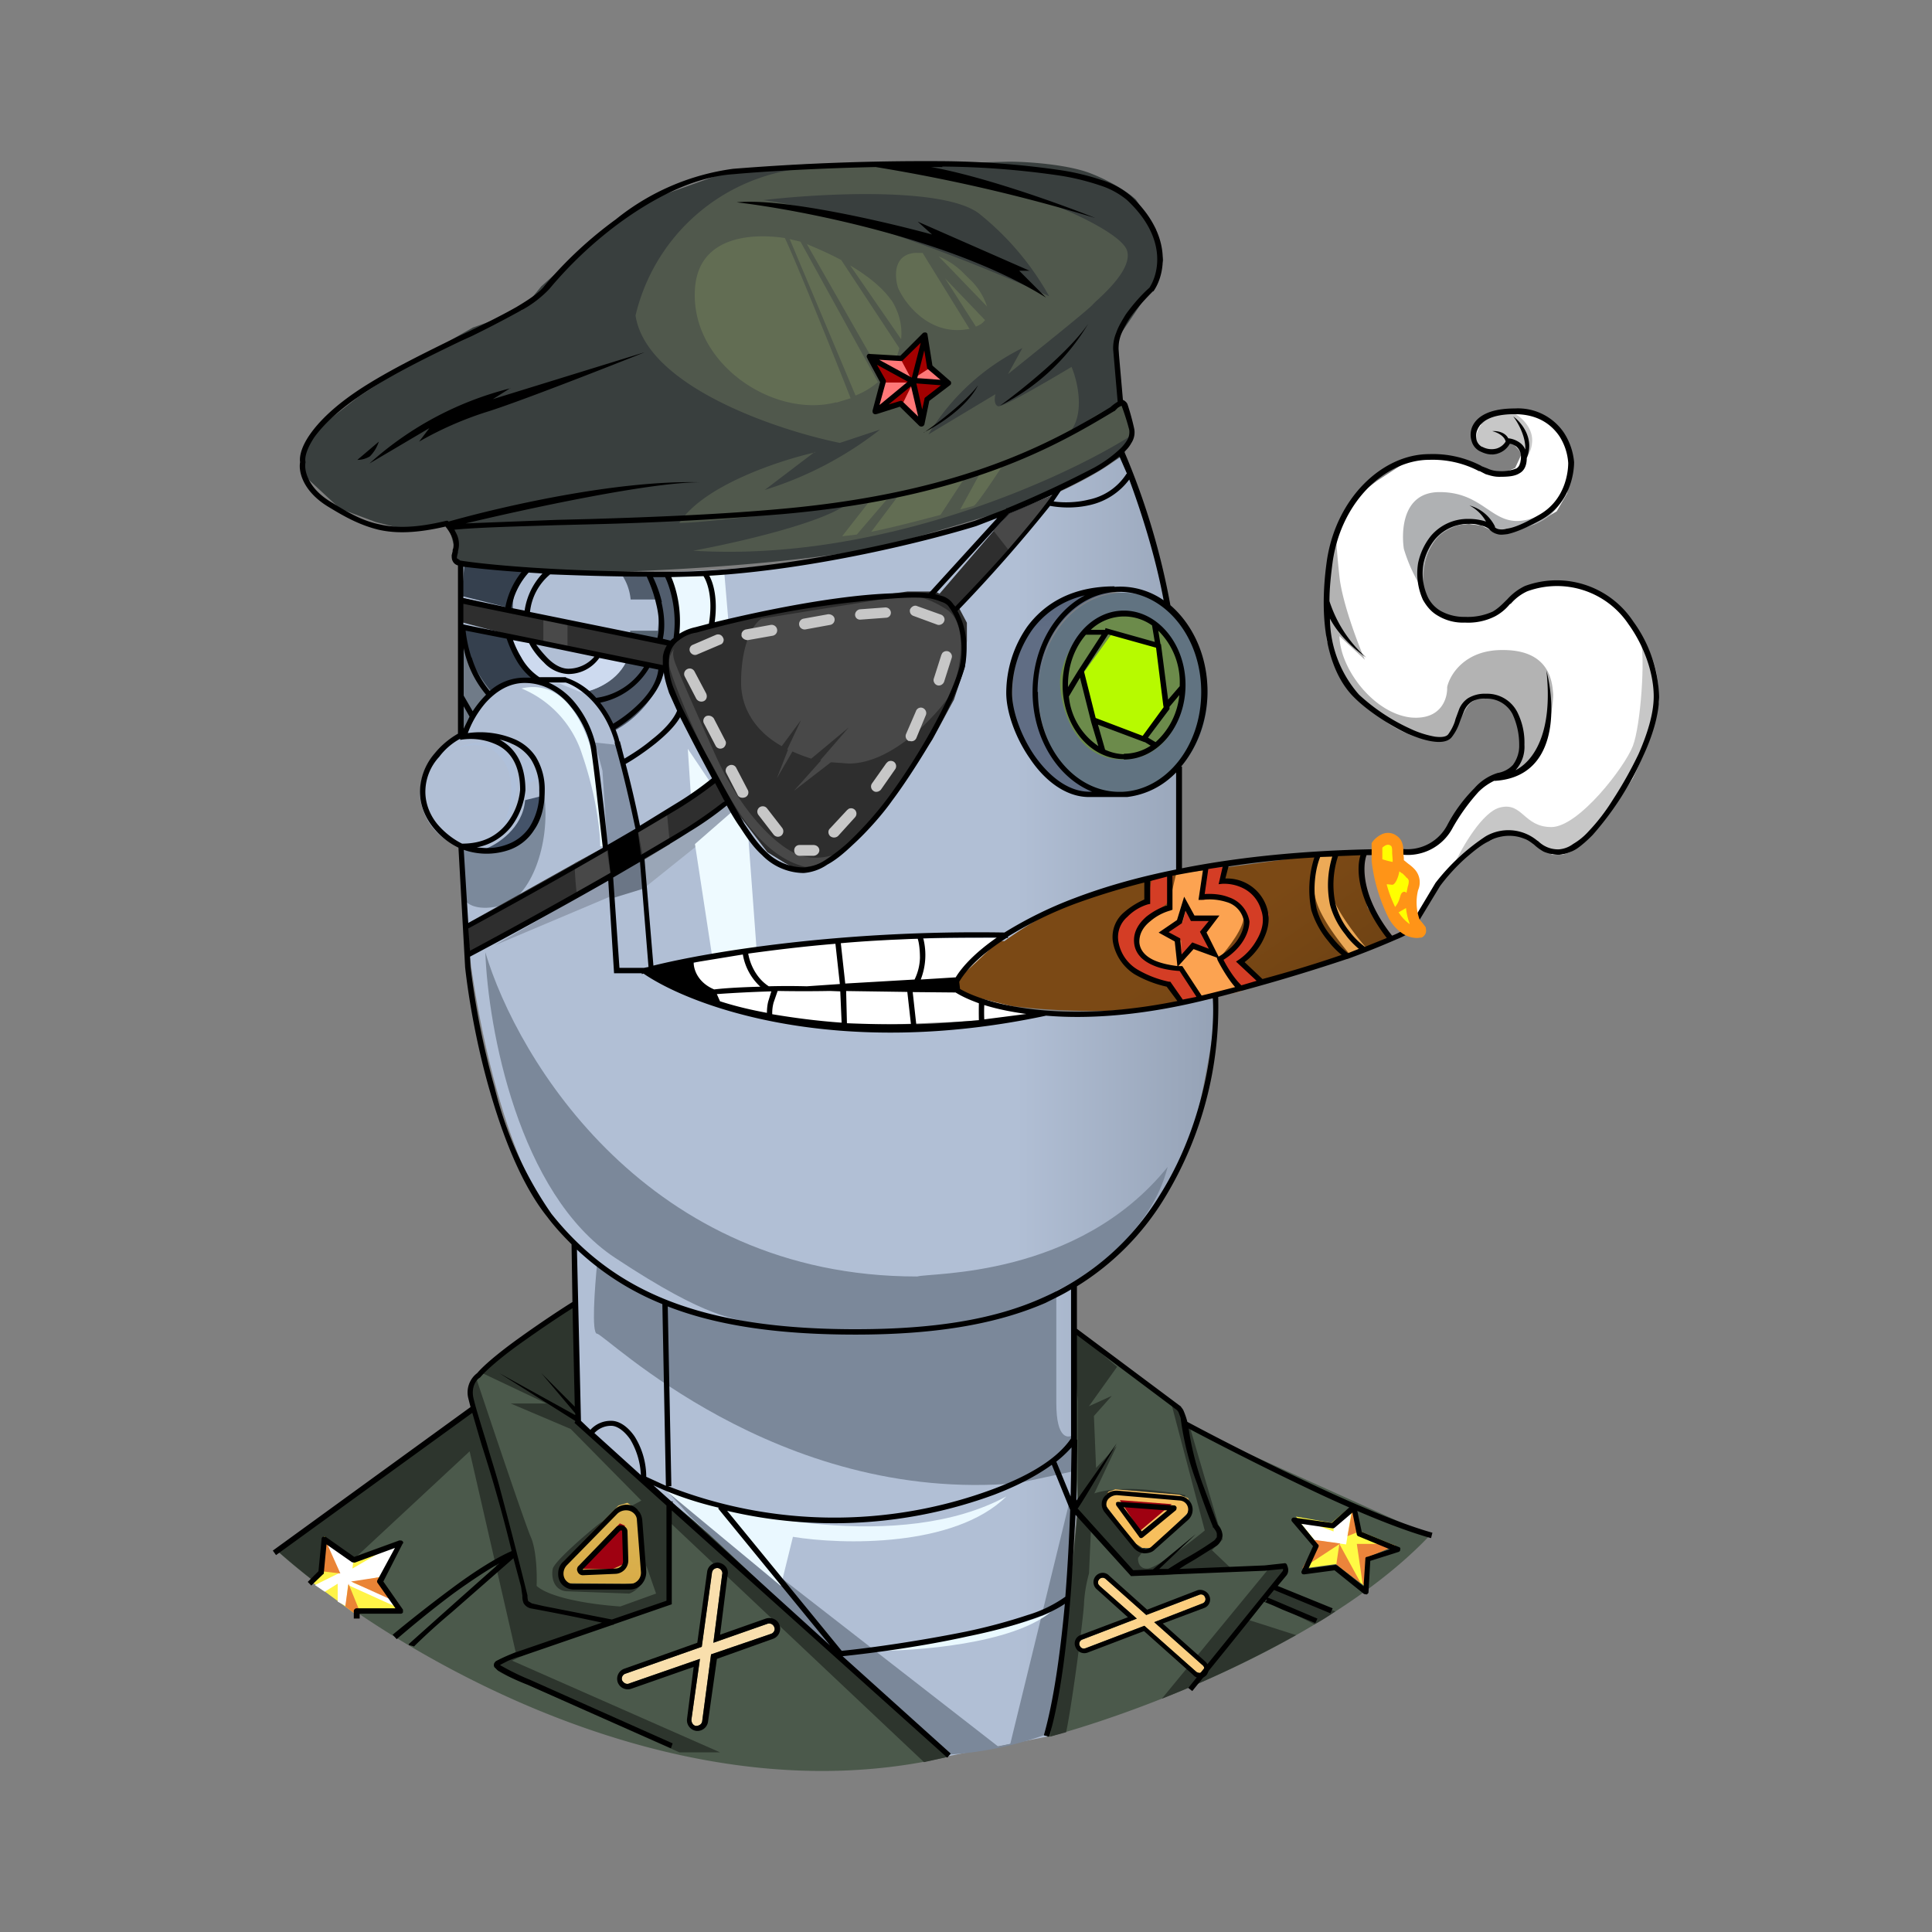 <svg xmlns="http://www.w3.org/2000/svg" width="24" height="24" fill="none" viewBox="0 0 24 24">
    <rect x="0" y="0" width="24" height="24" fill="#808080" stroke="none"/>
    <path fill="url(#RBLS__a)" d="M12.91 11.396c-.599.261-.999.778-1.021.8v.106c.083.044.316.139.6.183.35.056.944.089 1.427.067.484-.028 1.19-.178 1.84-.356a16 16 0 0 0 1.499-.533c.011-.011.022-.05-.061-.128a1.3 1.3 0 0 1-.283-.594.9.9 0 0 1 .044-.361h-.305c-.39.055-1.323.188-1.934.26-.76.09-1.2.295-1.805.556"/>
    <path fill="url(#RBLS__b)" d="m14.989 10.807-.378.045-.089.378-.216.11-.123.184-.055.206.089.222.244.072.2.028.078.128.167.244.516-.111-.2-.239-.066-.183c.1-.111.305-.373.294-.517-.005-.144-.172-.2-.255-.211h-.256z"/>
    <path fill="url(#RBLS__c)" d="m13.005 21.573-1.238.245-1.406-1.311L8.49 18.79 7.2 17.68v-.08l-.055-2.133c-.817-.7-1.222-2.788-1.328-3.75l-.056-1.183a.74.74 0 0 1-.544-.65c0-.472.322-.672.478-.722V8.135l.055-1.144c.761.111 2.772.244 4.733-.094 1.967-.334 3.111-.956 3.433-1.223l.378.928.239.972-.361-.183-.344-.039a1.21 1.21 0 0 0-1.278 1.222c0 .734.539 1.095.656 1.178.11.078.16.078.71.078.445 0 .667-.184.734-.278v1.278a4.76 4.76 0 0 0-2.172.86H11.01c-.911-.016-2.055.195-2.505.306.11.14.333.428.333.445 1.094.516 3.233.294 4.166.122.684.05 1.7-.095 2.117-.167-.011.256-.145.967-.211 1.289a3.8 3.8 0 0 1-1.217 2l-.36.244.05 2.761-.178 1.817z"/>
    <path fill="#4B594B" d="M3.445 19.268c1.333 1.189 4.866 3.366 8.333 2.555L8.85 19.09l-.833-.705-.822-.723-.04-1.477-.721.517-.545.422a.35.35 0 0 0 0 .35l-.761.572-1.678 1.222zm9.905-2.739v1.328l.039.889-.195 1.944-.183.889c1.055-.278 3.489-1.172 4.75-2.505l-2.995-1.35-.066-.156z"/>
    <path fill="#2D352D" d="m4.012 19.724 1.822-1.695.572 2.494c-.084.04-.25.134-.25.184 0 .055.166.122.25.155l2.033.906h.505l-2.583-1.139.384-.178 1.577-.555v-.984l3.156 2.978.3-.067-2.311-2.155-.85-.778-.595-.5-.827-.733-.034-1.328-.005-.139-.722.511-.456.35.811.384h-.444l.744.316.878.89-.511.277c-.19.15-.572.483-.59.572-.021.111.018.278.19.278l.76.028c.073-.023.223-.128.212-.35l.122.35-.444.16c-.267-.016-.85-.088-1.04-.255.006-.133 0-.439-.071-.605-.073-.167-.484-1.39-.678-1.972a.34.34 0 0 0-.072.166c0 .056.005.117.044.184l-.083.06a.5.5 0 0 1-.1.079l-.578.433-1.678 1.222c.156.139.345.294.556.456zm9.221.572.022-.156.128-1.305v-.056l.006-.033v-1.339l-.04-.433v-.445l.028.023.5.427-.35.49.284-.129-.222.25.027.645.256-.273-.278.59c.045-.017.195-.056.434-.056.233 0 .566.05.7.078l-.59.777c-.005.045.012.14.117.134.111-.006.522-.317.711-.473l-.41-1.555.144.111.066.156.017.01.406 1.39-.134.133.24.228-.84.083h-.36l-.54-.633-.027.61q-.05.18-.062.367c0 .123-.144 1.234-.222 1.606l-.2.055.078-.527.072-.356zm2.867.016a14 14 0 0 1-1.667.79l1.361-1.656.2.022-.2.239.794.311c-.083.055-.166.111-.26.16l-.612-.31-.222.25z"/>
    <path fill="#393F3E" d="M7.517 7.113c-1.067.028-1.667-.089-1.828-.155l-.077-.278-.04-.156-.533.056-.372-.095-.444-.166-.461-.428v-.3l.233-.305.456-.356.622-.405.8-.456.61-.217.24-.294.466-.417.44-.377.582-.334.712-.255.5-.095.61-.039h1.295l1.205-.033c.223 0 .723.033 1.011.144.29.112.5.262.567.328l.244.361.095.39-.095.277-.46.678v.788l.1.156.066.294-.106.228c-.222.145-.75.461-1.083.572a61 61 0 0 1-1.755.523c-.639.177-2.261.327-3.6.36z"/>
    <path fill="url(#RBLS__d)" d="m14.089 19.168-.378-.5v-.055l.061-.084.083-.028.795.067.11.044.023.084-.028.1-.278.266-.177.167h-.111l-.1-.066z"/>
    <path fill="url(#RBLS__e)" d="m7.683 18.701-.689.706-.038.15.077.111.728.005.156-.005.088-.15-.072-.75-.139-.1z"/>
    <path fill="#9F0111" d="m7.7 18.924-.483.51-.017.045.061.011h.35l.15-.066.017-.1-.017-.373z"/>
    <path fill="url(#RBLS__f)" d="M8.978 19.557a.07.07 0 0 0-.011-.05.07.07 0 0 0-.045-.028.07.07 0 0 0-.068.03l-.01.026-.127.922-.945.333a.065.065 0 0 0-.044.084c.017.033.056.055.089.038l.878-.305-.106.755c0 .04.022.073.056.078.039 0 .072-.022.077-.056l.111-.833.745-.255c.033-.011.055-.05.039-.084a.067.067 0 0 0-.089-.039l-.667.234.111-.856z"/>
    <path fill="#000" d="M8.928 19.412c.073.012.128.078.111.15l-.094.745.567-.2c.072-.022.15.01.172.083a.133.133 0 0 1-.078.167l-.7.25-.111.783a.133.133 0 0 1-.15.111.134.134 0 0 1-.111-.144l.083-.65-.777.272a.133.133 0 0 1-.167-.083.133.133 0 0 1 .083-.167l.906-.322.122-.878a.13.13 0 0 1 .097-.113.1.1 0 0 1 .053-.004zm-.21 1.045-.945.333a.065.065 0 0 0-.045.084c.017.033.056.055.09.038l.877-.305-.106.755c0 .04.023.073.056.078.039 0 .072-.022.078-.056l.11-.833.745-.255c.034-.011.056-.05.04-.084a.067.067 0 0 0-.089-.039l-.667.234.11-.856a.067.067 0 0 0-.055-.072.066.066 0 0 0-.072.056z"/>
    <path fill="url(#RBLS__g)" d="M13.444 20.368a.06.06 0 0 0-.037.05q0 .012.004.022a.06.06 0 0 0 .031.035.06.06 0 0 0 .047-.002l.727-.277.645.572a.07.07 0 0 0 .083 0 .055.055 0 0 0-.006-.083l-.6-.534.6-.233a.06.06 0 0 0 .032-.03.06.06 0 0 0 .002-.042l-.012-.021a.06.06 0 0 0-.066-.013l-.655.25-.5-.444a.06.06 0 0 0-.042-.019l-.023.005-.019.014a.06.06 0 0 0-.016.043q0 .012.007.022l.015.018.461.406z"/>
    <path fill="#000" d="M13.361 20.462a.11.11 0 0 1 .023-.126.1.1 0 0 1 .038-.024l.589-.222-.389-.35a.116.116 0 0 1 .026-.19.11.11 0 0 1 .13.023l.472.423.622-.24c.055-.021.128.012.15.067a.11.11 0 0 1 .002.089.11.11 0 0 1-.063.062l-.517.194.528.472c.05.044.056.111.017.167a.11.11 0 0 1-.167 0l-.611-.545-.7.267a.117.117 0 0 1-.15-.067m.855-.266.645.572a.07.07 0 0 0 .083 0 .055.055 0 0 0-.006-.083l-.6-.534.6-.233a.055.055 0 0 0 .033-.072l-.01-.021a.054.054 0 0 0-.066-.013l-.656.25-.5-.444a.06.06 0 0 0-.042-.019.06.06 0 0 0-.042.019l-.012.02a.06.06 0 0 0 .003.045l.015.018.461.406-.678.26a.056.056 0 0 0-.033.073l.012.02a.06.06 0 0 0 .043.02l.023-.006z"/>
    <path fill="#9F0111" d="m14.555 18.685-.644-.05.25.383z"/>
    <path fill="#7B889A" d="M11.389 15.857c-3.333 0-4.96-2.683-5.36-4.027.033.938.41 3 1.61 3.794 1.195.789 1.45.733 1.817.844-.489-.055-1.578-.294-2.039-.766-.028.288-.072.866 0 .866.095 0 2.222 2.122 5.228 1.856l.7-.15v-.456c-.073.056-.223.067-.223-.389v-1.394c.378-.172 1.178-.722 1.383-1.539-1.116 1.383-2.944 1.311-3.11 1.361z"/>
    <path fill="#7B889A" d="m12.4 21.696-4.194-3.261.366.4 2.039 1.916 1.178 1.045a4.4 4.4 0 0 0 1.222-.256c.222-.639.316-2.35.333-3.127l-.794 3.25z"/>
    <path fill="#EAF9FF" d="M10.833 20.507c.578-.072 1.822-.267 2.222-.484-.483.4-1.683.49-2.222.484"/>
    <path fill="#EAF8FF" d="M12.5 18.59c-1.31.706-3.366.245-4.227-.072L9.7 19.701l.15-.61c.611.1 2.006.133 2.65-.5"/>
    <path fill="#7B899B" d="M6.24 11.246c-.295.078-.428-.01-.462-.06l-.05-.667.411.055c.428-.022.59-.467.623-.683.077.589-.167 1.26-.523 1.355"/>
    <path fill="#AFC0DA" d="m5.522 9.385.023-.016c.194-.128.589-.278.794.044.211.333 0 .761-.139.928.111-.167.278-.661 0-.956-.205-.222-.51-.11-.655-.016zm1.034.35-.106-.278.14-.027c.027.039.071.189.088.255z"/>
    <path fill="#445369" d="m6.723 9.89-.2.05c-.028.35-.35.556-.512.612.64.033.74-.428.712-.667z"/>
    <path fill="#EBFAFF" d="M7.234 9.38a1.32 1.32 0 0 0-.756-.828c.822-.189 1.034 1.228 1.034 1.961h-.056c0-.156-.039-.6-.222-1.133"/>
    <path fill="#919CAF" d="m7.584 10.913-1.445.833 1.444-.61z"/>
    <path fill="#9AA6B7" d="m8.012 11.024-.034-.344c.295-.145.817-.556 1.039-.74l.117.184z"/>
    <path fill="#EEFAFF" d="m8.85 11.902-.217-1.417.484-.422.172.244.11 1.495-.555.1zm-.017-2.178-.25.167-.039-.589.284.422z"/>
    <path fill="#8593A8" d="m7.711 9.258-.322-.034.095.35.06.933.384-.2-.217-1.055z"/>
    <path fill="#6B7686" d="m7.59 11.163-.028-.244.388-.223.073.334z"/>
    <path fill="#566370" d="M8.19 7.835h-.362v.095l.34.055c.016 0 .021-.1.021-.15"/>
    <path fill="#4D5868" d="M7.778 8.213a.77.77 0 0 1-.51.383c.027 0 .277.25.36.484a1.3 1.3 0 0 0 .633-.772l-.166-.028z"/>
    <path fill="#515D6D" d="M7.834 7.447a.66.66 0 0 0-.128-.334h.61c.084.134.084.567.079.767l-.067.11h-.167l.04-.543z"/>
    <path fill="#CDDAEF" d="M6.64 8.419c-.168-.111-.273-.4-.3-.534l.3.078c.055.122.221.361.388.372s.322-.116.372-.183l.378.072c-.133.267-.428.361-.556.378l-.272-.111h-.205l-.111-.072z"/>
    <path fill="#EBF8FF" d="m8.989 7.085-.683.056.083.383v.378l.328-.111.333-.056-.055-.65z"/>
    <path fill="#50584C" d="M10.128 5.619c-.445.1-1.39.411-1.69.878.279 0 1.495-.15 2.067-.223-.344.24-1.405.478-1.894.567 2.317.144 4.583-.889 5.428-1.422.01-.089 0-.289-.084-.372-.089-.078-.51.216-.716.372.255-.211.155-.667.072-.861-.278.166-.856.505-.911.489s-.045-.111-.034-.15l-.833.5A2.83 2.83 0 0 1 12.7 4.324l-.178.323c.311-.25.956-.767 1.039-.85l.044-.045c.14-.127.445-.41.4-.622-.033-.189-.61-.46-.889-.572-.444-.206-1.672-.594-3.088-.472a2.39 2.39 0 0 0-2.133 1.833c.133.878 1.75 1.422 2.538 1.583l.5-.166c-.428.335-.913.59-1.433.75l.622-.473zm-.645-3.133c.706-.084 2.24-.167 2.678.166.355.283.651.632.872 1.028-.766-.35-2.555-1.072-3.555-1.194z"/>
    <path fill="#626D53" d="M11.072 3.725c.095.15.14.316.122.488l-.633-.916c.206.122.4.272.511.433zm-1.055-.695c.122.05.277.117.433.2l.722 1.095a.75.75 0 0 1-.205.36l-.945-1.655zm-.073-.028.962 1.745a1 1 0 0 1-.278.166L9.81 2.97l.117.028zm.445 2 .178-.055c-.267-.678-.695-1.734-.817-1.99-.439-.066-1.078-.01-1.117.634-.06.922.973 1.611 1.756 1.406zm.994-1.86h.078l.583.944-.072.01c-.444.05-.733-.327-.816-.521-.045-.14-.062-.423.227-.434m.85.838c-.022.033-.055.056-.11.078l-.384-.6.5.522zm-.572-.794.6.622a.8.8 0 0 0-.222-.345l-.056-.055a.95.95 0 0 0-.322-.222m-.467 2.927.806-.2-.317.484c-.25.066-.583.155-.86.21zm.984-.239-.25.456.166-.045c.028 0 .24-.316.345-.477zm-1.111.273-.423.494-.183.022.356-.455.244-.061z"/>
    <path fill="#A30000" d="m11.489 4.191-.322.261-.356-.022.15.294-.039.35.256-.055.244.205.022-.044c.022-.067.073-.2.084-.206.01 0 .144-.15.21-.222l-.177-.15z"/>
    <path fill="#FF7878" d="m10.839 4.43.339.011.16.3zm.922.317-.189-.19-.233.15zm-.85.322a2.4 2.4 0 0 1 .072-.317h.333zm.428-.311.11.483-.238-.222z"/>
    <path fill="#000" fill-rule="evenodd" d="M11.522 4.158a.03.03 0 0 0-.022-.028c-.017 0-.028 0-.039.011l-.277.278-.378-.022a.03.03 0 0 0-.033.011.034.034 0 0 0 0 .039l.01.022.15.278-.094.355c0 .011 0 .028.011.034.006.01.022.01.033.01l.012-.005h.005l.278-.089.244.24c.011.005.023.01.034.005.01 0 .022-.011.027-.023l.061-.294.256-.194a.03.03 0 0 0 .015-.028.03.03 0 0 0-.015-.028l-.217-.189zm-.338.822-.145.044.278-.227.089.377-.19-.183a.03.03 0 0 0-.032-.011m.3-.022-.028.128-.073-.323.306.023-.194.15a.03.03 0 0 0-.012.022m.2-.24-.156-.132a.03.03 0 0 1-.011-.023l-.034-.21-.088.344zm-.756.312.35-.289-.383-.21.11.194v.022l-.077.277zm.511-.772-.222.217a.03.03 0 0 1-.028.01l-.267-.016.406.222z" clip-rule="evenodd"/>
    <path fill="#FFFA44" d="m16.544 18.918-.445-.078.25.323-.16.322.41-.056.373.289.022-.383.339-.134-.445-.183-.072-.333-.278.233z"/>
    <path fill="#fff" d="m16.566 19.024-.455-.167.222.278.389.05.078-.478-.234.211z"/>
    <path fill="#EC843B" d="m16.65 19.174-.473.31.167-.294-.017-.061zm.089-.09.072-.394.089.328-.167.067z"/>
    <path fill="#EC843B" d="m16.6 19.435.038-.256.267.489zm.677-.256h-.422l.072.494.04.034.033-.367.333-.139z"/>
    <path fill="#FFF447" d="m4.439 20.068-.589-.434.133-.122.045-.427.361.266.572-.21-.25.471.233.378H4.44z"/>
    <path fill="#fff" d="m4.217 19.54-.194-.444.372.255-.017.134.6-.35-.255.455-.345.067.5.2.056.11-.611-.277-.028.261-.1-.055v-.223l-.161.1-.122-.083z"/>
    <path fill="#EA8436" d="m4.228 19.546-.239-.028.04-.417zm.5.044-.367.056.528.239c.011.005-.105-.173-.166-.267v-.028zm-.439.367.04-.284.127.312-.017.083z"/>
    <path fill="#35404E" d="m5.778 6.985.733.078c-.055.1-.155.345-.139.5l-.638-.16.038-.418zm-.056.767c.028.111.095.372.167.528.083.166.183.294.222.339a.6.6 0 0 1 .556-.161 1.03 1.03 0 0 1-.322-.556 14 14 0 0 1-.617-.15z"/>
    <path fill="#707B88" d="M6.123 8.613a1.9 1.9 0 0 1-.406-.794l-.022.777.022.545h.078l.122-.289z"/>
    <path fill="#2E2E2E" d="M8.3 8.002c-.311-.039-1.844-.405-2.572-.578L5.7 7.72l.856.228 1.105.244.611.111.167.483.45.9-.589.4-1.111.611-1.389.778v.089l.045.3 1.466-.817.672-.377.74-.462.227-.188.072-.1.511.666.217.134c.05.027.144.083.167.083h.166l.333-.167.362-.355.333-.428.472-.667.267-.494.139-.417.022-.316v-.223l-.106-.2.79-.877.416-.522-.584.244-.855.994-.056-.027h-.344l-.461.06-1.928.34c-.416.077-.56.205-.583.26z"/>
    <path fill="#494949" d="M6.75 7.99v-.32l.3.089v.294z"/>
    <path fill="#484848" d="M9.206 8.48c0-.506.166-.745.255-.795l1.722-.277c.067-.028.278-.028.572.16.29.184.167.773.067 1.04-.2.294-.739.877-1.278.877l-.222-.016-.46.355.338-.378h-.011l.355-.41-.466.388a2 2 0 0 1-.234-.089l-.194.334.139-.356h-.011l.172-.367-.239.323c-.3-.167-.505-.445-.505-.79m3.338-1.628-.205-.261.205-.211.567-.239z"/>
    <path fill="#000" d="m7.59 10.902-.045-.4.377-.183.05.372-.388.21z"/>
    <path fill="#484848" d="M7.139 10.724c0 .133.022.394.033.411l.417-.239-.056-.372zm.855-.039-.072-.389.361-.216.039.405zm.322-2.405a.26.26 0 0 1 .073-.234c-.056.045-.012.173.016.234.045.116.217.51.495 1.128.35.766.844 1.194 1.1 1.233a.7.7 0 0 0 .405-.04.7.7 0 0 1-.405.167c-.667-.166-1.023-1.055-1.184-1.322-.166-.266-.472-1.027-.5-1.166"/>
    <path fill="#C7C7C7" d="M11.728 7.719c-.012.033-.056.055-.09.039l-.288-.106a.07.07 0 0 1-.04-.032.07.07 0 0 1-.005-.05c.017-.035.056-.057.09-.04l.294.105c.033.012.055.05.039.084m-.723-.045a.062.062 0 0 0 .061-.072.067.067 0 0 0-.072-.056l-.31.023a.07.07 0 0 0-.062.066c0 .04.033.067.072.062zm-.638.011a.067.067 0 0 1-.056.078l-.306.056a.07.07 0 0 1-.068-.031.068.068 0 0 1 .046-.103l.306-.055c.039 0 .072.022.078.055m-.767.212a.068.068 0 0 0 .042-.106.07.07 0 0 0-.07-.028l-.305.056a.07.07 0 0 0-.055.051l-.001.027c.006.033.044.055.078.055zm-.65.11c.033-.01.05-.055.033-.083a.07.07 0 0 0-.036-.038.07.07 0 0 0-.053 0l-.283.122a.064.064 0 0 0-.039.088c.017.034.056.05.089.034zm2.65.423c-.011.033.01.072.044.083s.072-.011.084-.044l.094-.295q.004-.012.003-.026a.07.07 0 0 0-.047-.057.07.07 0 0 0-.072.021l-.012.023zm-.306.778a.07.07 0 0 1-.044-.063q0-.014.005-.026l.123-.284a.064.064 0 0 1 .088-.039c.034.017.05.056.034.09l-.117.283a.066.066 0 0 1-.089.033zm-.983 1.083a.06.06 0 0 0-.02.047.07.07 0 0 0 .02.047.075.075 0 0 0 .1 0l.211-.233a.067.067 0 0 0-.028-.108.07.07 0 0 0-.051.003l-.02.016zm-.605.089a.07.07 0 0 1-.05.014.07.07 0 0 1-.045-.025l-.189-.245a.07.07 0 0 1-.014-.05.07.07 0 0 1 .025-.044.07.07 0 0 1 .075-.006q.01.006.02.017l.189.244a.07.07 0 0 1-.011.095m-.54-.5c.017.028.056.039.095.022a.065.065 0 0 0 .028-.089l-.145-.278a.066.066 0 0 0-.094-.022.066.066 0 0 0-.028.089zm-.183-.59a.066.066 0 0 1-.094-.027l-.145-.278a.067.067 0 0 1 .028-.089.08.08 0 0 1 .095.028l.144.278c.017.028 0 .072-.028.089m-.333-.61a.075.075 0 0 0 .094.028c.034-.017.045-.056.028-.095l-.144-.272a.07.07 0 0 0-.041-.035.07.07 0 0 0-.054.007.067.067 0 0 0-.027.089zm1.216 1.883c0-.039.028-.067.067-.067h.172c.04 0 .073.028.073.067 0 .033-.034.067-.073.067h-.172a.066.066 0 0 1-.067-.067m.967-.833a.066.066 0 0 0 .017.094c.027.022.072.011.094-.017l.178-.255a.067.067 0 0 0-.017-.089.07.07 0 0 0-.075-.002l-.02.019z"/>
    <path fill="#D43D25" d="m14.944 11.14.061-.35.189-.021v.188l.205.028.24.156.127.222-.128.372-.21.211.055.095.222.155-.261.089-.15-.089-.139-.272a.5.5 0 0 0 .061-.072l.106-.117.105-.128.056-.183-.1-.172-.228-.111-.211.039zm-.694.067.066-.333.256-.028-.017.272-.066.112-.173.133-.144.194-.045.178.045.161.2.111h.289l.027.106.195.233.022.061-.217.05-.094-.144-.105-.1-.24-.067-.31-.189-.09-.25.09-.305zm.488.045.084.15h.233l-.133.172.133.228-.205-.072-.178.183v-.228l-.206-.11.222-.112.056-.211z"/>
    <path fill="url(#RBLS__h)" d="M16.35 11.19a1 1 0 0 1 0-.555l.239-.027c-.034.088-.095.327-.04.516.056.194.306.517.428.656l-.189.1c-.11-.128-.366-.445-.438-.69"/>
    <path fill="url(#RBLS__i)" d="m16.905 10.946.022-.35.167-.055v.35l.105.333.278.328-.21.089-.09-.09-.189-.277z"/>
    <path fill="#fff" d="m17.605 10.585-.206-.022a.3.3 0 0 0 .056.167c.05.055.078.15.089.194l-.028.345c.028.038.095.11.111.11l.067-.072a.7.7 0 0 0 .056-.155l.088-.167.111-.139.128-.139.256-.166c.089-.056.278-.156.283-.167l.139-.022h.139c.017 0 .11.066.15.1l.111.083.128.083h.127l.095-.033.161-.11.211-.223.206-.289.2-.294.144-.323.106-.288.077-.35-.05-.284-.077-.35-.15-.26-.2-.25-.334-.2-.222-.084-.239-.033-.366.083-.25.144c-.106.123-.434.328-.728.223-.372-.14-.339-.473-.306-.667a.8.8 0 0 1 .195-.389l.166-.111.195-.022.161.022.122.061.222.017.323-.1.266-.156.128-.222.05-.222v-.245l-.122-.277-.161-.167-.211-.1h-.25l-.195.039-.189.122-.066.1-.017.111.083.111.14.045a1 1 0 0 0 .166-.073l.055-.11.073.027.077.156-.077.166-.172.073-.206-.023-.467-.2-.222-.016-.317.11-.333.217-.267.2-.183.3-.111.361-.056.35v.334l-.027.2.022.244.15.345.267.372c.083.089.305.283.522.4.222.11.472.1.572.083l.05-.067.061-.133c.028-.044.083-.189.1-.205.022-.017.1-.045.139-.078l.155-.028.15.028.167.144.056.14.022.2-.04.3-.171.149-.206.1-.216.183-.14.145-.094.233-.205.206-.223.105z"/>
    <path fill="#B3B3B3" d="M16.489 7.224a1.8 1.8 0 0 1 .11-.555c0 .033.006.178.04.494.033.311.222.817.316 1.033l-.316-.294c.01.417.433.961.888 1.011.373.033.456-.233.45-.378.034-.155.223-.466.695-.46.594 0 .61.416.622.544.005.1-.039.327-.056.427-.066.15-.222.462-.333.523a.45.45 0 0 1-.233.066c.05-.028.144-.1.166-.127a2.6 2.6 0 0 0 .067-.462c0-.11-.111-.333-.356-.394-.188-.05-.305.094-.344.167l-.167.305-.172.056c-.222.039-.5-.111-.616-.19a2.5 2.5 0 0 1-.54-.582 1.2 1.2 0 0 1-.238-.634z"/>
    <path fill="#C7C7C7" d="M18.539 5.641a.2.2 0 0 1-.206-.172c0-.056.028-.183.128-.25.1-.072.266-.089.333-.095.078.04.228.156.239.328a.39.39 0 0 1-.167.334l.045-.145-.156-.172a.22.22 0 0 1-.222.172z"/>
    <path fill="#AFB1B3" d="M18.794 6.469c.233.028.5-.15.6-.245-.189.367-.689.39-.911.345-.067-.056-.256-.134-.533.033-.278.172-.29.578-.256.756a2 2 0 0 1-.255-.54c-.028-.188-.034-.705.444-.705.483 0 .617.322.911.356"/>
    <path fill="#C7C7C7" d="M18.638 10.03c-.222.05-.478.5-.578.716.145-.2.667-.405.75-.41.078-.006.223.055.323.166.077.094.21.11.266.11.273-.021.706-.643.89-.955.055-.11.21-.444.294-.9.083-.455-.167-.844-.3-.983l.1.206c.055.183 0 1.033-.1 1.289-.1.26-.673 1.005-1.011 1.005-.345 0-.356-.311-.634-.244"/>
    <path fill="#fff" d="m8.894 12.49-.388-.483c.733-.316 2.927-.366 3.938-.355l-.555.522.039.167c.316.077.972.244 1.027.25.067.01-.227.072-1.655.127-1.145.05-2.078-.133-2.406-.227"/>
    <path fill="url(#RBLS__j)" d="M12.661 8.102a1.08 1.08 0 0 1 1.156-.733c-.29.016-.934.35-.917 1.316.017.778.661 1.095.978 1.156h-.456c-.15 0-.41-.195-.522-.295a1.54 1.54 0 0 1-.239-1.444"/>
    <path fill="url(#RBLS__k)" d="M15 8.613c0 .689-.472 1.25-1.05 1.25s-1.05-.555-1.05-1.25c0-.689.472-1.25 1.055-1.25.573 0 1.045.556 1.045 1.25"/>
    <path fill="#6C8B4B" d="M13.944 7.641c-.494 0-.722.489-.767.739-.05.189.084 1.055.761 1.055.678 0 .806-.789.778-.905-.016-.122-.166-.889-.777-.889z"/>
    <path fill="#B7FA00" d="m13.811 7.874-.378.522.134.55.66.228.278-.366-.083-.756z"/>
    <path fill="#000" d="M14.655 18.64a.11.11 0 0 1 .1.078.11.11 0 0 1-.033.117l-.417.377a.12.12 0 0 1-.177-.016l-.361-.445a.1.1 0 0 1 .016-.144.14.14 0 0 1 .1-.033zm.15.056a.17.17 0 0 0-.144-.111l-.772-.067a.2.2 0 0 0-.14.039v.006a.15.15 0 0 0-.056.167q.01.03.029.055l.361.444a.2.2 0 0 0 .128.067c.05 0 .1-.011.133-.045l.417-.372a.17.17 0 0 0 .044-.183m-6.983.072a.16.16 0 0 0-.15.033l-.627.64a.15.15 0 0 0-.045.11c0 .028.011.056.023.073a.13.13 0 0 0 .105.055h.689a.15.15 0 0 0 .105-.044.14.14 0 0 0 .04-.106l-.05-.644c0-.056-.04-.1-.09-.117m-.194-.011a.22.22 0 0 1 .217-.056.22.22 0 0 1 .133.178l.05.644a.23.23 0 0 1-.056.156.2.2 0 0 1-.155.067h-.689a.2.2 0 0 1-.167-.09.2.2 0 0 1-.027-.1v-.01c0-.056.022-.111.066-.15zm.078.255-.467.484v.005l.406-.016c.055 0 .1-.045.094-.1l-.011-.362v-.01zm-.05-.044a.083.083 0 0 1 .11 0 .07.07 0 0 1 .029.055l.01.362a.166.166 0 0 1-.16.166l-.4.017a.07.07 0 0 1-.072-.05c-.012-.022 0-.056.016-.067zm6.205-.294a.03.03 0 0 1 .014-.014.03.03 0 0 1 .02-.003l.694.044c.01 0 .022.011.027.023 0 .01 0 .027-.01.038l-.406.334-.013.009-.015.002a.03.03 0 0 1-.022-.017l-.283-.389-.004-.014q0-.007.004-.014zm.1.055.222.294.317-.26-.54-.04zm2.866-.033c.011 0 .023.01.023.022l.066.311.461.189c.012 0 .023.017.017.028q.002.025-.022.033l-.35.111-.022.39c0 .01-.012.021-.023.027l-.033-.006-.366-.294-.373.05c-.016 0-.027 0-.033-.011a.03.03 0 0 1 0-.034l.139-.305-.261-.306a.03.03 0 0 1 0-.039.03.03 0 0 1 .027-.01l.467.066.25-.222a.04.04 0 0 1 .017-.006q.009 0 .016.006m-.027.094-.223.19-.013.005h-.014l-.39-.056.212.256c.011.005.011.022.006.033l-.123.267.334-.045.022.006.328.26.022-.338q-.002-.027.022-.028l.283-.094-.389-.161a.03.03 0 0 1-.022-.022l-.055-.278zm-12.788.3h.033l.355.25.562-.205c.016 0 .027 0 .038.01q.018.018 0 .034l-.238.467.244.35v.033a.03.03 0 0 1-.028.017h-.51v.06h-.073v-.094c0-.016.017-.033.033-.033h.484l-.223-.317a.03.03 0 0 1 0-.033l.217-.4-.5.183-.033-.005-.317-.222-.033.35c0 .01 0 .016-.011.022l-.145.139-.044-.045.133-.133.039-.4a.03.03 0 0 1 .017-.028"/>
    <path fill="#000" fill-rule="evenodd" d="M11.706 2.075h-.14c.617.11 1.523.427 2.04.633a21 21 0 0 0-2.728-.633c-.733.016-1.4.055-1.767.089-.5.033-1.005.305-1.422.61q-.482.357-.866.817a1.4 1.4 0 0 1-.373.278 14 14 0 0 1-.589.306l-.133.06c-.405.195-.85.412-1.21.65-.323.212-.506.4-.612.545-.1.15-.122.256-.111.306v.01c-.017.084.017.317.333.5.2.123.372.223.584.267.21.05.466.045.833-.044h.016l.012.01c.666-.188 2.088-.516 3.122-.488-.611 0-2.072.311-2.911.511l1.127-.044.434-.011c.75-.023 1.61-.056 2.388-.128 2.256-.206 3.361-.839 4.061-1.261a.5.5 0 0 1 .09-.067l-.056-.65a.5.5 0 0 1 .039-.21c.027-.079.072-.15.116-.223.095-.133.211-.261.295-.333.11-.167.233-.612-.278-1.09a1 1 0 0 0-.339-.183 3 3 0 0 0-.539-.127 10.5 10.5 0 0 0-1.416-.106zm2.244 2.9-.056-.64a.5.5 0 0 1 .034-.183c.027-.066.066-.139.11-.205.095-.134.212-.256.284-.328h.006c.138-.194.255-.683-.278-1.183a1 1 0 0 0-.367-.2 3 3 0 0 0-.55-.128q-.71-.101-1.427-.106a30 30 0 0 0-2.6.095 2.94 2.94 0 0 0-1.456.628 5 5 0 0 0-.883.822c-.061.083-.183.166-.35.266-.167.095-.367.195-.583.3l-.134.062c-.405.2-.855.416-1.222.655-.322.211-.516.406-.628.567-.105.15-.133.272-.122.344-.022.117.034.367.361.561.2.122.384.222.611.278.217.05.478.044.834-.039a.6.6 0 0 1 .077.122q.022.045.023.095c0 .027 0 .05-.011.072v.017l-.012.05c0 .022 0 .05.012.072a.1.1 0 0 0 .066.055v2.09q-.166.095-.289.244a.74.74 0 0 0-.183.477c0 .19.083.35.183.467a.9.9 0 0 0 .295.228l.083 1.488c.039.35.133.928.3 1.511.167.584.4 1.19.722 1.59.09.121.195.233.3.338l.011.717c-.16.1-.4.26-.627.422-.234.166-.456.344-.556.461a.3.3 0 0 0-.111.311l.028.111-2.456 1.783.04.056 2.438-1.767.094.323.023.077q.21.651.372 1.317c-.195.083-.483.267-.756.472-.277.206-.555.428-.722.567l.05.055c.167-.144.434-.366.711-.572.2-.144.4-.278.567-.372q-.566.501-1.128 1.005v.012l.061.016v.006l.028-.028a8 8 0 0 1 .444-.4l.767-.672.095.355.016.111v.006a.2.2 0 0 0 .017.089.14.14 0 0 0 .083.061q.446.082.889.178l-1.017.35a2 2 0 0 0-.3.128.1.1 0 0 0-.022.027c-.01.028 0 .05.011.056l.034.033.11.061c.084.045.19.09.262.117l1.778.789.022-.061-1.772-.79a3 3 0 0 1-.373-.183l.017-.01.078-.04a1 1 0 0 1 .172-.06l1.133-.39h.011v-.005l.723-.25v-1.166l3.422 3.071.044-.05-1.344-1.21c.389-.04 1-.123 1.55-.245.277-.056.555-.128.777-.206.173-.055.328-.127.434-.2-.056.612-.14 1.212-.261 1.634l.066.016c.145-.489.228-1.205.278-1.905l.05-.85.689.761 1.666-.067.223-.022c0 .011 0 .022-.011.034l-1.167 1.444.05.039c.239-.295.633-.778.894-1.111l.006.005.11.045.112.05.406.166.027-.055-.577-.245-.04-.016.078-.095.7.29.028-.062-.683-.278.111-.133c.039-.056.011-.111 0-.139l-.017-.011-.255.028-1.061.044.077-.05.123-.072.266-.167a.17.17 0 0 0 .056-.077.1.1 0 0 0 .011-.078.2.2 0 0 0-.056-.106l-.194-.522a3.6 3.6 0 0 1-.167-.672c.345.183.884.46 1.434.722.577.278 1.172.528 1.577.639l.017-.067c-.394-.11-.989-.36-1.561-.633q-.75-.353-1.483-.744a1 1 0 0 0-.05-.145.2.2 0 0 0-.028-.039v-.005l-1.294-.967v-.528a3.3 3.3 0 0 0 1.094-1.105 4.57 4.57 0 0 0 .661-2.489 23 23 0 0 0 1.6-.472h.005q.31-.113.612-.245a1 1 0 0 0 .205-.11l.333-.55c.078-.106.212-.262.367-.39.078-.066.156-.127.239-.166a.5.5 0 0 1 .439-.034c.05.017.083.045.122.073l.011.01a.6.6 0 0 0 .111.079.5.5 0 0 0 .19.038.5.5 0 0 0 .216-.072c.066-.044.139-.11.2-.172a3.8 3.8 0 0 0 .627-.978c.111-.238.2-.51.2-.744a1.67 1.67 0 0 0-.322-.933 1.14 1.14 0 0 0-1.344-.44.7.7 0 0 0-.222.168l-.011.01c-.056.056-.1.1-.167.14a.75.75 0 0 1-.344.066.6.6 0 0 1-.3-.072.4.4 0 0 1-.162-.172.7.7 0 0 1-.055-.417.7.7 0 0 1 .15-.311.54.54 0 0 1 .417-.183.4.4 0 0 1 .133.016c.055.011.1.028.122.056a.2.2 0 0 0 .095.055c.038.012.077.006.127 0 .1-.022.234-.077.417-.177.389-.217.41-.634.41-.717a.8.8 0 0 0-.127-.367.69.69 0 0 0-.61-.3c-.318 0-.473.1-.529.228a.26.26 0 0 0-.005.184.2.2 0 0 0 .094.116c.078.04.15.056.223.034a.26.26 0 0 0 .155-.123c.028 0 .056.017.083.034a.17.17 0 0 1 .056.127c0 .084-.022.123-.056.145a.5.5 0 0 1-.222.033.34.34 0 0 1-.139-.033l-.072-.028-.006-.005a1.3 1.3 0 0 0-.644-.145c-.578 0-1.155.539-1.272 1.322-.111.778.017 1.389.344 1.706.161.16.423.333.656.444.117.05.233.089.333.1.09.011.178 0 .222-.061a.6.6 0 0 0 .09-.167l.016-.044.044-.111a.26.26 0 0 1 .09-.111.3.3 0 0 1 .177-.04.36.36 0 0 1 .333.19.9.9 0 0 1 .084.383.4.4 0 0 1-.078.25.33.33 0 0 1-.189.1.63.63 0 0 0-.289.189 1.9 1.9 0 0 0-.333.45.56.56 0 0 1-.561.305h-.006c-1.094 0-2 .095-2.733.24V9.523h-.011c.2-.239.328-.572.328-.933 0-.445-.184-.833-.461-1.072a9 9 0 0 0-.572-1.906.4.4 0 0 0 .088-.11.24.24 0 0 0 .034-.179 3 3 0 0 0-.084-.305.1.1 0 0 0-.027-.033.1.1 0 0 0-.028-.017zM8.922 18.74l1.39 1.7-1.956-1.772v-.017h-.017l-.222-.2c.2.095.478.2.811.278zm1.534 1.767-1.423-1.739c1.102.26 2.255.19 3.317-.2.261-.1.51-.222.716-.372l.228.56q-.018.54-.06 1.079a1.6 1.6 0 0 1-.467.227 7 7 0 0 1-.767.206c-.55.111-1.15.2-1.544.239M13.3 18.59l.011-.61a1.5 1.5 0 0 1-.189.177zm.078-.705v-1.3l1.244.933.017.022.027.073c.036.28.105.557.206.822.067.205.144.405.194.527v.012h.006c.017.022.039.05.044.077v.045c-.01.01-.016.028-.038.044a4 4 0 0 1-.39.24l-.177.11H14.4l.455-.433-.533.439-.244.01-.69-.766c.084-.122.345-.566.484-.81l-.5.71.011-.755zm-.073-.017c-.188.278-.572.483-.977.633a5.66 5.66 0 0 1-4.028-.039h.04l-.045-2.233c.616.24 1.377.35 2.333.35.966 0 1.733-.122 2.36-.394.112-.056.218-.106.317-.167zm-5.033.589L8.228 16.2a3.4 3.4 0 0 1-1.061-.677l.05 2.127.117.112a.34.34 0 0 1 .26-.112c.1 0 .206.073.29.195a.95.95 0 0 1 .144.5zm-.677-.745a.28.28 0 0 0-.211.09l.577.522a.94.94 0 0 0-.133-.445c-.078-.111-.167-.167-.233-.167m8.143 2.15-.027.034h.01c.012-.006.012-.023.018-.034m-7.46-1.16-1.144-1.028.01-.011v-.012l-.944-.594.945.522v-.022l-.422-.5.416.417-.028-1.223c-.16.1-.383.25-.594.4-.239.167-.456.345-.55.456l-.006.006c-.033.016-.11.1-.083.244.022.1.078.283.145.5l.022.072c.055.195.122.395.166.567q.177.66.34 1.322c0 .039.005.055.01.072l.045.028.144.033.85.167.678-.233zM14 9.901a1 1 0 0 0 .61-.306v1.206c-.5.1-.91.222-1.26.355a5 5 0 0 0-.872.428c-2-.033-3.639.233-4.361.411l-.111-1.328q.307-.174.555-.333a4 4 0 0 0 .467-.328 3 3 0 0 0 .144.24l.023.033c.072.11.155.239.272.344a.73.73 0 0 0 .516.222.6.6 0 0 0 .295-.105c.105-.056.21-.145.31-.24.2-.182.39-.405.495-.555.117-.155.3-.427.478-.727.172-.306.339-.64.422-.923.017-.077.034-.21.017-.355a.9.9 0 0 0-.106-.35q.605-.627 1.15-1.306c.123.023.306.034.495-.01a.84.84 0 0 0 .489-.317c.138.372.322.933.427 1.5a.94.94 0 0 0-.61-.167v-.006c-.54 0-.878.223-1.084.5-.169.241-.26.528-.261.823 0 .233.111.555.294.816.178.267.44.478.734.478h.483zm0-4.016-.095-.217a2 2 0 0 1-.277.194 6 6 0 0 1-.45.234l-.09.133c.112.017.279.017.434-.022a.73.73 0 0 0 .472-.322zm-8.244 1.55V7.04c.139.017.383.044.722.067a1 1 0 0 0-.2.433l-.522-.111zm0 .322v-.256l2.528.517a.35.35 0 0 0-.05.144v.1zm.1.41a1.7 1.7 0 0 1-.072-.333l.51.1c.023.067.062.167.117.261a.8.8 0 0 0 .184.223H6.51a.65.65 0 0 0-.427.166 1.2 1.2 0 0 1-.223-.416zm1.172.245H6.7a.7.7 0 0 1-.227-.25 1.2 1.2 0 0 1-.1-.21l.2.038c.033.067.1.161.183.239a.44.44 0 0 0 .3.144.47.47 0 0 0 .389-.2L8 8.285a.83.83 0 0 1-.594.384.86.86 0 0 0-.372-.25zm.589.578a1.3 1.3 0 0 0-.161-.261.92.92 0 0 0 .61-.434l.112.023c-.017.15-.111.294-.233.416a1.7 1.7 0 0 1-.328.256m.078.222c-.011-.055-.034-.111-.05-.155a1.7 1.7 0 0 0 .344-.278c.122-.122.228-.272.256-.434.01.09.039.178.066.262l.1.222c-.044.11-.166.244-.31.355-.117.1-.25.184-.345.24L7.7 9.207zm.255 1.045a13 13 0 0 0-.178-.767c.1-.056.24-.15.373-.256.122-.1.239-.21.305-.327v.005q.192.381.395.756a4 4 0 0 1-.461.322zm-.316-1.034c.138.484.222.9.26 1.072l-.344.2a38 38 0 0 0-.144-1.216 1.3 1.3 0 0 0-.256-.54.9.9 0 0 0-.333-.26h.211c.139.044.472.25.611.744zm-.295.067c.039.228.111.916.15 1.244q-.83.48-1.672.933l-.056-.91a.86.86 0 0 0 .567 0 .6.6 0 0 0 .306-.245c.083-.117.133-.278.133-.494a.77.77 0 0 0-.111-.417.6.6 0 0 0-.272-.222 1.1 1.1 0 0 0-.573-.072c.04-.112.117-.256.223-.378.127-.14.289-.245.483-.245.25 0 .444.128.578.3.139.167.222.373.244.506m-1.5 2.522-.022-.278a67 67 0 0 0 2.61-1.489 5 5 0 0 0 .457-.316L9 9.952a6 6 0 0 1-.472.333l-.883.522a69 69 0 0 1-1.811 1.006zm.006.2-.006-.128a65 65 0 0 0 1.717-.944l.072 1.15h.344v.01l.023-.005c.61.417 2.416 1.072 5 .522.533.045 1.227 0 2.066-.216h.005c.028.433-.066 1.5-.655 2.439a3.2 3.2 0 0 1-1.45 1.277c-.611.278-1.372.395-2.333.395-1.906 0-3-.456-3.778-1.434a4.7 4.7 0 0 1-.705-1.566 10 10 0 0 1-.3-1.5m1.85.011-.078-1.122.333-.195.106 1.306-.056.011zm-.311-3.866-.723-.15c.04.055.09.116.145.172.078.078.167.128.255.128a.43.43 0 0 0 .323-.15M6.35 7.552a.9.9 0 0 1 .217-.439l.172.011a.85.85 0 0 0-.222.461zm.484-.417c.333.012.733.028 1.2.028.033.072.083.19.116.334.034.133.05.288.017.427l-1.583-.322a.7.7 0 0 1 .25-.467m1.388.345a1.5 1.5 0 0 0-.11-.311h.15c.055.11.155.41.105.755l-.039.034-.094-.023c.033-.15.016-.316-.017-.455zm.223.389a.6.6 0 0 1 .194-.078l.167-.044c.055-.323-.023-.523-.067-.59l-.4.012c.056.128.133.389.1.7zm2.716-.5c-.722.01-1.716.222-2.283.36.039-.277-.011-.477-.067-.577 1.311-.078 2.722-.433 3.317-.617l.26-.1-.85.934h-.005a1.7 1.7 0 0 0-.372 0m1.906-1.222c-.178.083-.367.166-.534.233l-.916 1 .1.028a.26.26 0 0 1 .127.1l.023.027c.16-.166.41-.427.65-.7.21-.244.422-.494.555-.688zm-.556.166q.553-.228 1.083-.505a1.6 1.6 0 0 0 .322-.234.5.5 0 0 0 .078-.094c.029-.04.04-.09.034-.139a3 3 0 0 0-.095-.3.2.2 0 0 0-.05.028l-.039.039h-.005c-.711.428-1.822 1.072-4.1 1.277a40 40 0 0 1-2.389.128l-.433.011c-.533.017-.978.028-1.272.056l.028.055a.3.3 0 0 1 .016.212v.016l-.01.04v.032l.038.028c.278.045 1.178.14 2.594.14 1.422 0 3.122-.423 3.8-.634l.383-.145.006-.01zM11.167 7.43c.089-.006.227-.011.355 0a.6.6 0 0 1 .167.044c.055.017.083.04.1.067a.8.8 0 0 1 .15.411 1 1 0 0 1-.017.328c-.078.278-.244.605-.417.905q-.216.374-.472.723a4.4 4.4 0 0 1-.489.55c-.094.088-.2.166-.294.227a.54.54 0 0 1-.261.09.67.67 0 0 1-.472-.195c-.111-.106-.19-.228-.261-.334l-.011-.016-.012-.023q-.383-.67-.733-1.36a3 3 0 0 1-.116-.262.84.84 0 0 1-.073-.416.3.3 0 0 1 .134-.223.44.44 0 0 1 .21-.088 12.3 12.3 0 0 1 2.506-.428zM5.76 8.774v.278l.073-.15zm.112.061a1.3 1.3 0 0 1 .166-.205 1.3 1.3 0 0 1-.278-.578v.589zm6.65 2.817h-.018c-.316.2-.5.394-.588.544l.01.089c.312.184 1.25.444 2.7.15l-.133-.178a1.4 1.4 0 0 1-.4-.155.6.6 0 0 1-.266-.39.4.4 0 0 1 .127-.371 1 1 0 0 1 .261-.167v-.211a9 9 0 0 0-.838.256q-.449.165-.856.416zm-1.056.005c.294-.01.605-.01.916-.01-.255.177-.422.35-.51.494l-.434.027a.84.84 0 0 0 .033-.505zm-.128.667.533.005q.107.068.289.134a5 5 0 0 0 0 .21c-.272.023-.528.045-.778.05zm1.41.272-.521.067a2 2 0 0 1 0-.178q.214.068.522.111m4.134-.81-.139.055a1.2 1.2 0 0 1-.194-.195.9.9 0 0 1-.195-.36c-.06-.279 0-.534.045-.64l.15-.005a1.2 1.2 0 0 0-.028.6 1 1 0 0 0 .189.366c.055.078.122.14.166.178zm-.594-.484a1.3 1.3 0 0 1 .038-.65 11 11 0 0 0-1.066.111l-.039.15a.52.52 0 0 1 .517.367c.05.166 0 .31-.067.433a.8.8 0 0 1-.211.239l.222.21c.406-.11.722-.21.983-.3a1 1 0 0 1-.166-.171 1.1 1.1 0 0 1-.212-.39m-1.15-.317.05-.216-.178.027-.045.311c.09-.005.2 0 .3.04a.38.38 0 0 1 .256.3c0 .1-.056.31-.322.477.044.089.133.233.222.317l.189-.056-.256-.239.034-.022a.74.74 0 0 0 .222-.244c.066-.111.105-.245.055-.378a.43.43 0 0 0-.222-.267.53.53 0 0 0-.26-.055zm.205 1.278q-.207.054-.416.105l-.24-.366h-.05l.19-.211.288.105.011.034c.034.066.123.227.217.333m-.205-.378c.266-.155.316-.355.316-.428a.3.3 0 0 0-.216-.25.7.7 0 0 0-.306-.027h-.044l.055-.367q-.189.03-.378.067v.422l-.027.01a.65.65 0 0 0-.25.134c-.084.067-.14.156-.134.267.011.105.09.178.195.222.094.039.194.056.277.067l-.033-.306-.2-.11.228-.156.089-.29.128.234h.31l-.16.211zm-.278.5-.167.033-.155-.222h-.017a1.3 1.3 0 0 1-.389-.15.5.5 0 0 1-.239-.35.33.33 0 0 1 .111-.305.6.6 0 0 1 .256-.156l.028-.005v-.284l.21-.055v.355a.9.9 0 0 0-.255.14c-.089.077-.166.183-.155.321.01.145.116.234.233.284.111.05.239.066.333.072l.206.316zm3.55-6.833a.14.14 0 0 1-.067-.083.2.2 0 0 1 .011-.133c.033-.09.156-.19.461-.19.295 0 .461.134.556.273a.7.7 0 0 1 .11.333c0 .072-.016.456-.371.65-.184.106-.306.156-.395.167a.2.2 0 0 1-.1.005.1.1 0 0 1-.044-.022V6.54a.5.5 0 0 0-.317-.261.5.5 0 0 1 .206.2.7.7 0 0 0-.217-.033.6.6 0 0 0-.467.21.8.8 0 0 0-.16.34.8.8 0 0 0 .06.455c.045.078.1.15.19.2a.6.6 0 0 0 .332.083.74.74 0 0 0 .373-.077.6.6 0 0 0 .183-.15l.017-.011a.6.6 0 0 1 .2-.15 1.07 1.07 0 0 1 1.26.41c.2.278.312.617.312.895 0 .222-.084.478-.189.717a5 5 0 0 1-.322.572q-.13.21-.3.389a.8.8 0 0 1-.19.155.34.34 0 0 1-.177.067.35.35 0 0 1-.255-.1l-.017-.011a.56.56 0 0 0-.639-.05 2.6 2.6 0 0 0-.622.578l-.322.538q-.102.072-.217.117c-.383-.483-.367-.867-.317-1l.445-.006a.63.63 0 0 0 .627-.338 2.5 2.5 0 0 1 .317-.44.7.7 0 0 1 .206-.144l-.017.006c.805-.039.772-.928.656-1.372.088.794-.173 1.133-.384 1.239a.43.43 0 0 0 .111-.317.84.84 0 0 0-.089-.406.42.42 0 0 0-.388-.227.4.4 0 0 0-.223.055.3.3 0 0 0-.11.134l-.045.122-.011.039a.6.6 0 0 1-.078.15q-.033.05-.167.033a1.2 1.2 0 0 1-.31-.1 2.4 2.4 0 0 1-.634-.422 1.45 1.45 0 0 1-.361-.945c.067.128.205.311.45.484a1.6 1.6 0 0 1-.456-.7c0-.156.017-.317.04-.49.11-.76.666-1.266 1.2-1.266.213-.007.426.04.616.14h.01l.073.038c.056.017.106.033.167.033.11 0 .194-.005.255-.044.061-.033.09-.1.09-.189.1-.244-.067-.444-.168-.517.056.073.156.245.15.412a.2.2 0 0 0-.066-.084.3.3 0 0 0-.133-.055h-.012c-.044-.084-.15-.095-.2-.09.056.012.15.056.167.129a.2.2 0 0 1-.117.088.24.24 0 0 1-.172-.022zm-1.51 5.073c-.056.178-.034.561.327 1.028l-.272.11a1 1 0 0 1-.194-.194.9.9 0 0 1-.172-.344 1.13 1.13 0 0 1 .033-.589zm-7.672 1.233-.611.1c0 .09.055.25.255.334.14-.017.345-.028.573-.034a.7.7 0 0 1-.217-.4m.067-.01c.016.1.083.294.255.405q.237-.006.472 0l.411-.028-.055-.5c-.4.033-.761.078-1.083.122m1.15-.128.055.5.861-.05a.65.65 0 0 0 .067-.267c0-.1-.011-.19-.028-.24-.333.012-.655.029-.956.056m.872 1.005-.045-.4-.76-.011.01.4c.25.01.517.017.795.01m-.861-.017-.017-.389-.128-.005q-.324.006-.65 0l-.05.144a.5.5 0 0 0-.017.145c.262.044.55.083.862.105m-.928-.122c0-.044.005-.1.017-.144l.038-.123q-.34.01-.677.034l.039.089q.258.084.583.144m-3.539-2.05-.066-.005a.72.72 0 0 0 .427-.256.9.9 0 0 0 .178-.455c0-.34-.139-.528-.311-.623l-.011-.005a.6.6 0 0 1 .15.05c.099.041.184.11.244.2a.7.7 0 0 1 .1.378.8.8 0 0 1-.122.46.56.56 0 0 1-.272.212.7.7 0 0 1-.317.044M5.711 9.18a.8.8 0 0 0-.255.222.64.64 0 0 0-.172.433c0 .167.072.317.166.422.1.112.211.184.29.223.277 0 .444-.111.555-.25a.8.8 0 0 0 .166-.417c0-.317-.127-.478-.277-.555a.76.76 0 0 0-.467-.067V9.18zm9.016 2.133-.044.155-.166.112.144.077.017.2.133-.15.205.078-.11-.21.11-.134h-.222zm-1.905-3.489c-.161.23-.249.503-.25.784 0 .216.106.527.278.777.183.261.422.45.683.45h.034c-.428-.172-.74-.666-.74-1.239 0-.538.267-1 .65-1.2-.263.059-.495.21-.655.428m.072.772c0 .684.445 1.223.984 1.24h.066c.534-.023.978-.556.978-1.24 0-.7-.467-1.244-1.017-1.244s-1.016.544-1.016 1.244zm1.067.767a.6.6 0 0 0 .333-.1l-.072-.044h-.005l-.578-.217.089.311a.6.6 0 0 0 .233.056zm.689-.728a.9.9 0 0 1-.295.584l-.094-.056.267-.355V8.78zm.005-.127v.016l-.144.167-.089-.689h-.006l-.027-.167a.9.9 0 0 1 .266.673m-.31-.534-.034-.205a.6.6 0 0 0-.35-.111.6.6 0 0 0-.411.166h.178l.005-.022zm-1.078.534c0-.25.088-.467.222-.623h.194l-.289.445-.127.205zm.377.76a.84.84 0 0 1-.366-.616l.138-.233.14.555zm.317.167c.422 0 .766-.416.766-.927 0-.506-.344-.923-.766-.923s-.761.417-.761.923c0 .51.339.922.76.922zm.4-1.389.089.712.005.027-.26.356-.584-.222-.145-.578.3-.461zM4.439 5.713l.267-.227a.46.46 0 0 1-.111.183.3.3 0 0 1-.156.044m1.9-.889a4.1 4.1 0 0 0-1.75.934l.745-.44-.128.168a4.3 4.3 0 0 1 .833-.367c.35-.106 1.461-.539 1.972-.744l-1.888.583.222-.14zm2.817-2.31c.8.094 2.683.46 3.838 1.183l-.333-.334h.128l-1.389-.61.178.16c-.567-.155-1.845-.455-2.422-.4m3.266 2.527c.261-.189.85-.66 1.095-1.016-.26.436-.64.789-1.095 1.016m-.944.333c.16-.11.522-.383.672-.588-.139.277-.511.51-.678.588z" clip-rule="evenodd"/>
    <path fill="#FF0" d="M17.539 10.89c-.028-.11-.123-.1-.167-.088v-.239c0-.044-.1-.128-.2-.122-.078 0-.095.144-.095.216l.095.445c.01.011.178.311.194.322.023.011.161.111.172.106.017-.011-.072-.35-.055-.373a.32.32 0 0 0 .055-.266"/>
    <path fill="#FF9417" fill-rule="evenodd" d="M17.172 10.674v-.144a.2.2 0 0 1 .039-.028q.035-.016.06 0c.018.011.023.022.023.083v.017l.006.078v.027a1 1 0 0 1-.128-.033m.16.595a1.6 1.6 0 0 1-.105-.278v-.006h.012l.055.006c.039 0 .078-.095.089-.167l.028.022h.005a.4.4 0 0 1 .056.056.06.06 0 0 1 .028.039c0 .016 0 .039-.012.072l-.016.078c-.011-.011-.028-.017-.039-.011-.028.01-.033.038-.044.072a.3.3 0 0 1-.056.111zm.04.06a.5.5 0 0 0 .139.15v-.005a.8.8 0 0 1-.045-.194l-.094.055zm-.034-.955a.18.18 0 0 0-.183-.005.3.3 0 0 0-.105.088l-.011.017v.222c.028.246.1.485.21.706a.55.55 0 0 0 .173.194.34.34 0 0 0 .183.056l.056-.006a.1.1 0 0 0 .05-.055c.01-.034 0-.056 0-.072a1 1 0 0 0-.056-.072l-.011-.012-.011-.017a.63.63 0 0 1-.017-.36.24.24 0 0 0-.05-.267.5.5 0 0 0-.072-.061l-.055-.045v-.028l-.006-.055v-.017c0-.055 0-.155-.095-.21" clip-rule="evenodd"/>
    <defs>
        <linearGradient id="RBLS__a" x1="10.154" x2="17.767" y1="5.93" y2="17.154" gradientUnits="userSpaceOnUse">
            <stop offset=".1" stop-color="#6F4214"/>
            <stop offset=".19" stop-color="#985C1B"/>
            <stop offset=".25" stop-color="#7B4915"/>
            <stop offset=".55" stop-color="#7B4915"/>
            <stop offset=".71" stop-color="#683F13"/>
        </linearGradient>
        <linearGradient id="RBLS__b" x1="9.249" x2="11.669" y1="3.512" y2="22.033" gradientUnits="userSpaceOnUse">
            <stop stop-color="#D98C47"/>
            <stop offset=".13" stop-color="#FFC365"/>
            <stop offset=".27" stop-color="#FCA351"/>
            <stop offset=".58" stop-color="#FCA351"/>
            <stop offset=".74" stop-color="#D68B46"/>
        </linearGradient>
        <linearGradient id="RBLS__c" x1="5.302" x2="19.123" y1="8.449" y2="8.449" gradientUnits="userSpaceOnUse">
            <stop offset=".53" stop-color="#B1BFD5"/>
            <stop offset=".98" stop-color="#6B7686"/>
        </linearGradient>
        <linearGradient id="RBLS__d" x1="12.044" x2="12.044" y1="2" y2="21.847" gradientUnits="userSpaceOnUse">
            <stop offset=".36" stop-color="#F8DEAB"/>
            <stop offset="1" stop-color="#F7B647"/>
        </linearGradient>
        <linearGradient id="RBLS__e" x1="11.954" x2="11.954" y1="2" y2="22" gradientUnits="userSpaceOnUse">
            <stop offset=".12" stop-color="#FFDC3D"/>
            <stop offset=".39" stop-color="#FFFFC0"/>
            <stop offset="1" stop-color="#CF992C"/>
        </linearGradient>
        <linearGradient id="RBLS__f" x1="9.923" x2="12.457" y1="3.596" y2="21.928" gradientUnits="userSpaceOnUse">
            <stop stop-color="#FFC340"/>
            <stop offset=".24" stop-color="#FFE8BC"/>
            <stop offset=".57" stop-color="#F7B23D"/>
            <stop offset=".76" stop-color="#F9DFAD"/>
        </linearGradient>
        <linearGradient id="RBLS__g" x1="6.907" x2="23.885" y1="21.095" y2="12.996" gradientUnits="userSpaceOnUse">
            <stop stop-color="#FFC340"/>
            <stop offset=".24" stop-color="#FFE8BC"/>
            <stop offset=".57" stop-color="#F7B23D"/>
            <stop offset=".76" stop-color="#F9DFAD"/>
            <stop offset="1" stop-color="#FDC33A"/>
        </linearGradient>
        <linearGradient id="RBLS__h" x1="4.251" x2="7.175" y1="3.397" y2="22.709" gradientUnits="userSpaceOnUse">
            <stop stop-color="#DA8E48"/>
            <stop offset=".18" stop-color="#F9BB60"/>
            <stop offset="1" stop-color="#D68B46"/>
        </linearGradient>
        <linearGradient id="RBLS__i" x1="3.389" x2="6.598" y1="4.626" y2="23.001" gradientUnits="userSpaceOnUse">
            <stop stop-color="#ADA3A0"/>
            <stop offset="1" stop-color="#706F6E"/>
        </linearGradient>
        <linearGradient id="RBLS__j" x1="12" x2="12" y1="2.016" y2="22" gradientUnits="userSpaceOnUse">
            <stop offset=".22" stop-color="#4A576D"/>
            <stop offset=".29" stop-color="#606D84"/>
            <stop offset=".44" stop-color="#606D84"/>
            <stop offset=".5" stop-color="#48566B"/>
        </linearGradient>
        <linearGradient id="RBLS__k" x1="12" x2="6.295" y1="2" y2="20.304" gradientUnits="userSpaceOnUse">
            <stop offset=".36" stop-color="#617381"/>
            <stop offset=".4" stop-color="#86999F"/>
            <stop offset=".57" stop-color="#889C9A"/>
            <stop offset=".62" stop-color="#667A7B"/>
        </linearGradient>
    </defs>
</svg>
